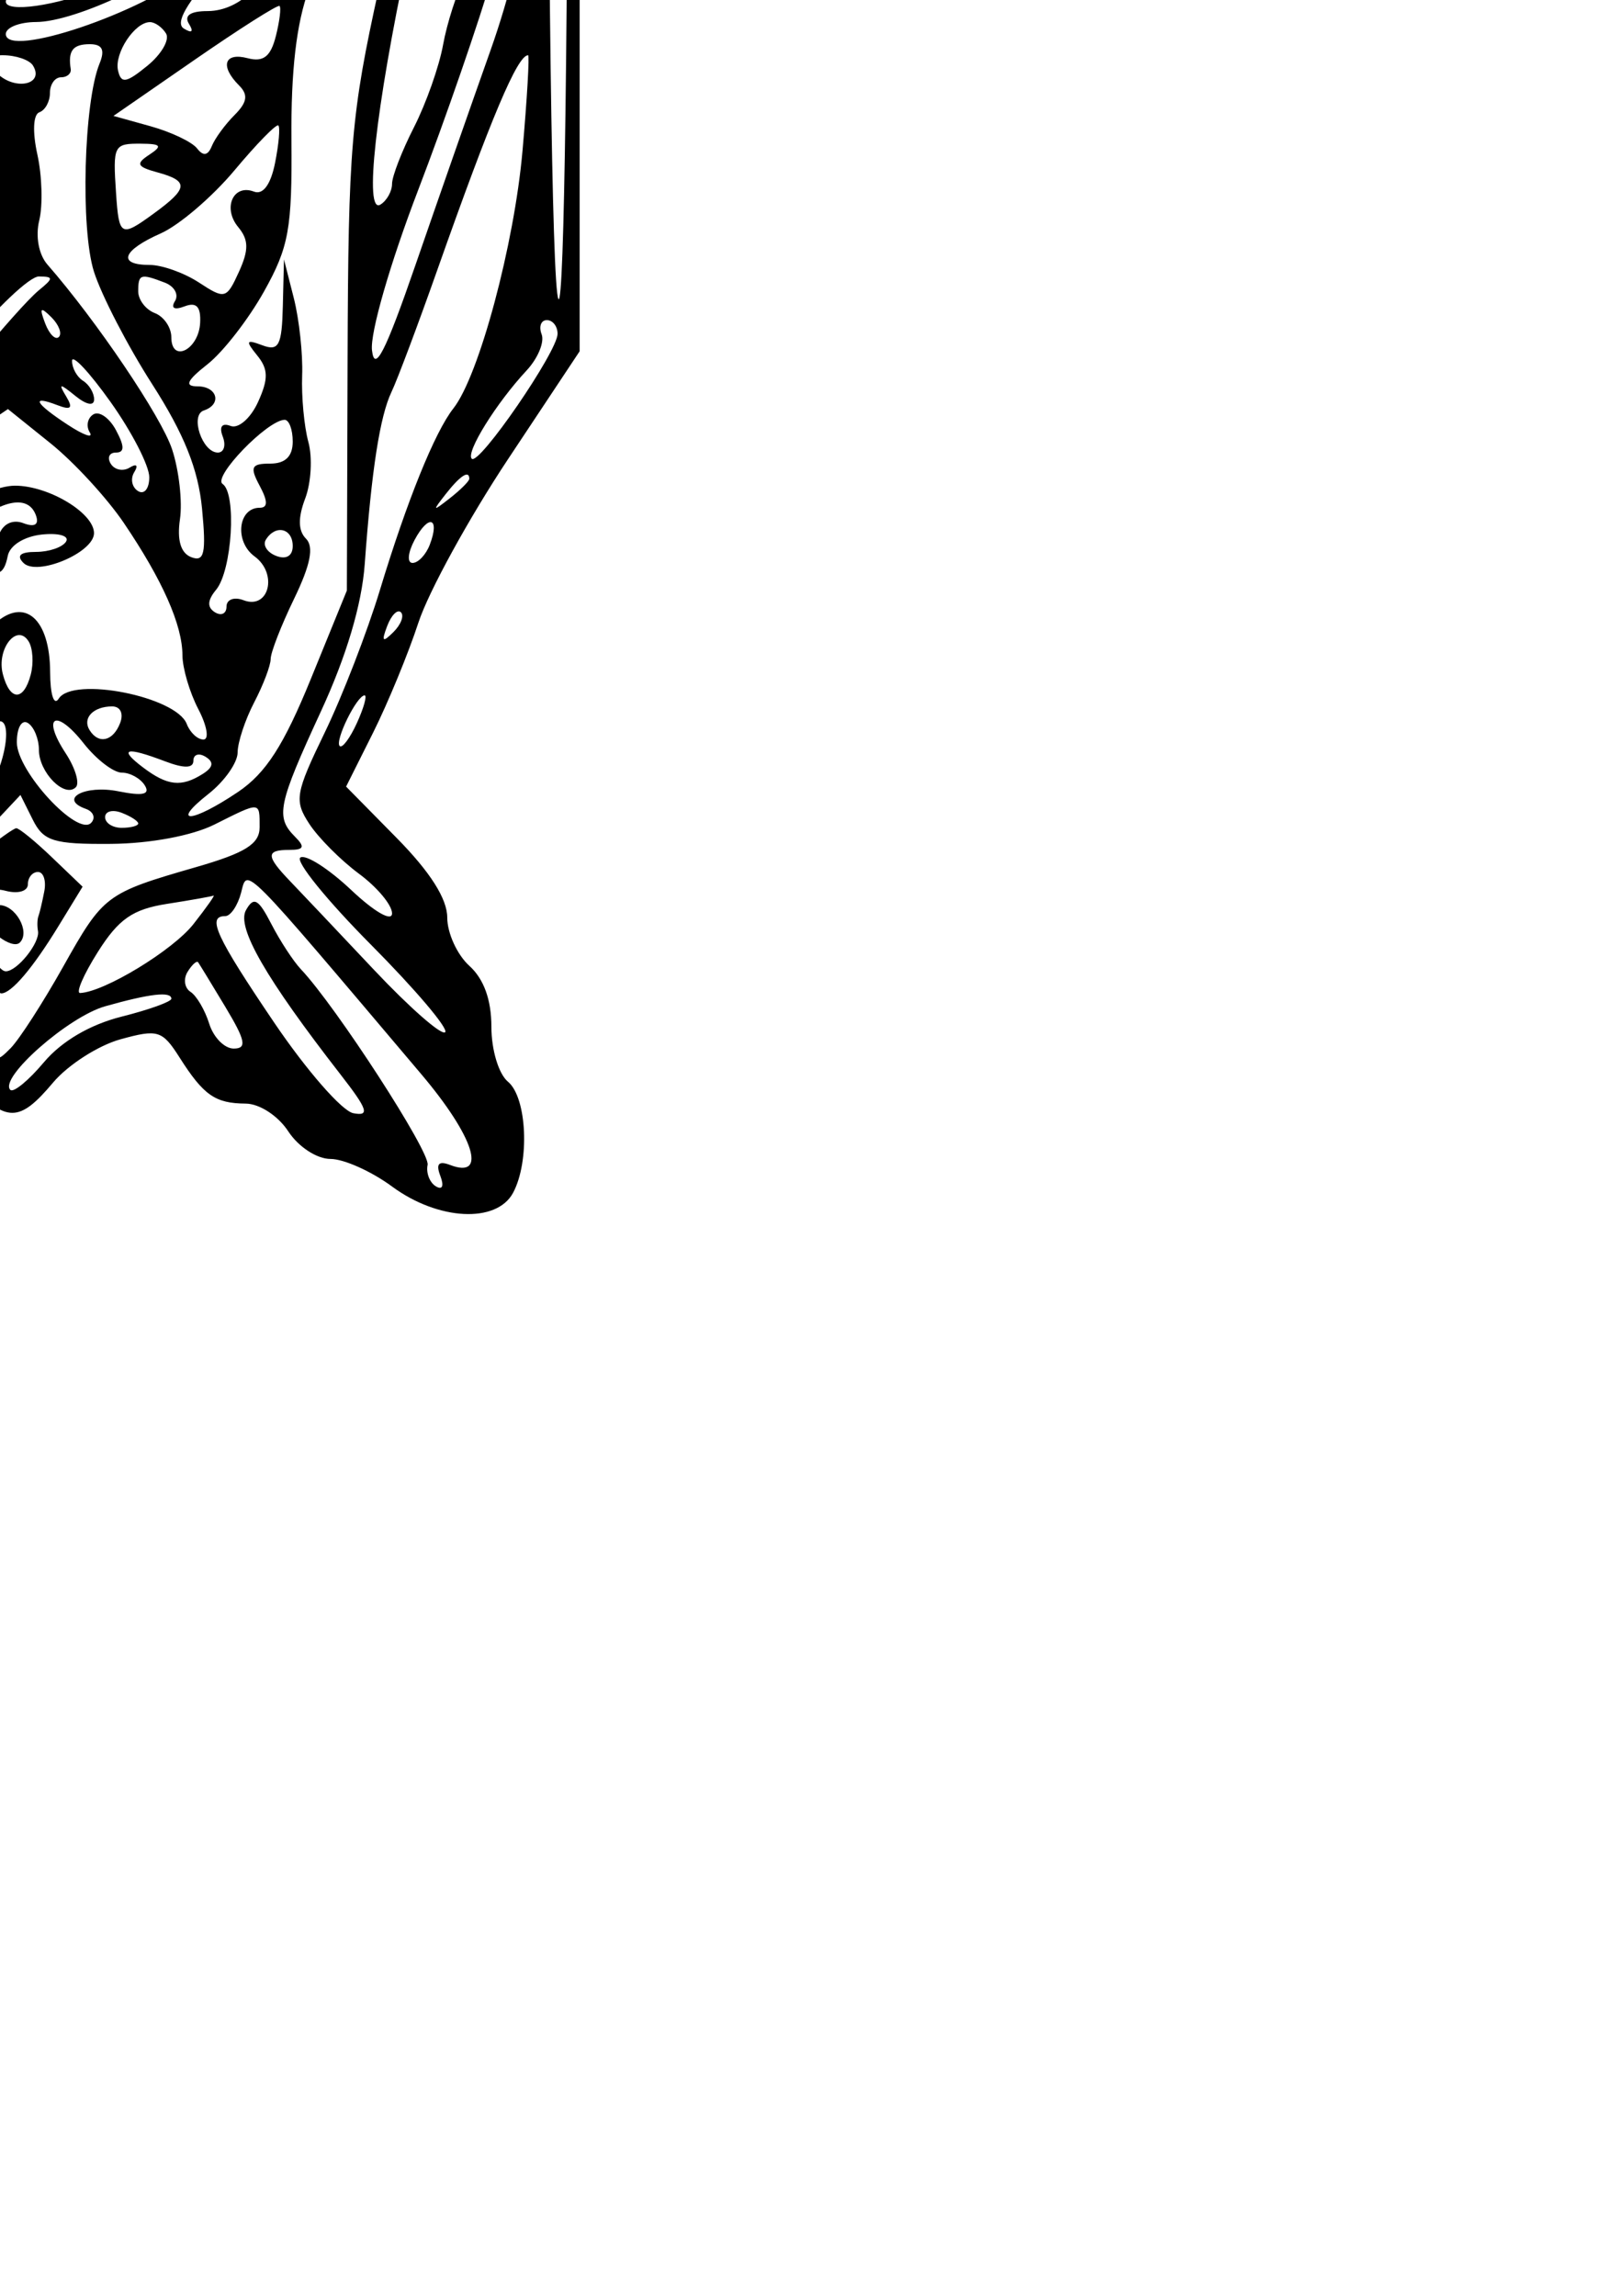 <?xml version="1.0" encoding="UTF-8" standalone="no"?>
<!-- Created with Inkscape (http://www.inkscape.org/) -->

<svg
   width="210mm"
   height="297mm"
   viewBox="0 0 210 297"
   version="1.1"
   id="svg720"
   xml:space="preserve"
   inkscape:version="1.2.2 (732a01da63, 2022-12-09)"
   sodipodi:docname="Brunhild.svg"
   xmlns:inkscape="http://www.inkscape.org/namespaces/inkscape"
   xmlns:sodipodi="http://sodipodi.sourceforge.net/DTD/sodipodi-0.dtd"
   xmlns="http://www.w3.org/2000/svg"
   xmlns:svg="http://www.w3.org/2000/svg"><sodipodi:namedview
     id="namedview722"
     pagecolor="#ffffff"
     bordercolor="#000000"
     borderopacity="0.25"
     inkscape:showpageshadow="2"
     inkscape:pageopacity="0.0"
     inkscape:pagecheckerboard="0"
     inkscape:deskcolor="#d1d1d1"
     inkscape:document-units="mm"
     showgrid="false"
     inkscape:zoom="1.6819304"
     inkscape:cx="486.94048"
     inkscape:cy="716.43868"
     inkscape:window-width="2560"
     inkscape:window-height="1494"
     inkscape:window-x="-11"
     inkscape:window-y="-11"
     inkscape:window-maximized="1"
     inkscape:current-layer="layer1" /><defs
     id="defs717" /><g
     inkscape:label="레이어 1"
     inkscape:groupmode="layer"
     id="layer1"><path
       style="fill:#000000;stroke-width:1.428"
       d="M -69.913,-152.587 -75,-148.121 l 0.397,92.982 0.397,92.982 4.548,9.281 c 2.501,5.104 7.026,13.136 10.056,17.848 5.041,7.839 14.667,29.593 14.667,33.145 0,0.819 -3.534,4.509 -7.853,8.199 -6.578,5.619 -7.853,7.474 -7.853,11.422 0,3.176 -0.961,5.352 -2.945,6.672 -1.961,1.304 -3.218,4.106 -3.762,8.384 -0.45,3.534 -1.385,7.148 -2.078,8.031 -0.693,0.883 -1.41,4.738 -1.592,8.567 l -0.331,6.962 5.94,0.433 c 4.798,0.35 6.583,-0.246 9.281,-3.097 1.837,-1.942 6.005,-4.232 9.262,-5.089 3.257,-0.857 6.275,-2.48 6.707,-3.606 0.432,-1.126 3.229,-2.47 6.215,-2.987 3.491,-0.604 6.719,-2.452 9.043,-5.175 3.523,-4.13 3.779,-4.195 10.214,-2.574 3.845,0.968 8.259,3.394 10.575,5.811 4.975,5.193 6.593,5.191 10.973,-0.016 1.927,-2.29 5.855,-4.812 8.73,-5.606 4.843,-1.337 5.405,-1.163 7.657,2.378 3.094,4.866 4.599,5.914 8.531,5.941 1.799,0.011 4.195,1.571 5.519,3.591 1.317,2.009 3.706,3.57 5.467,3.57 1.72,0 5.305,1.606 7.966,3.57 5.96,4.397 13.526,4.788 15.656,0.808 2.178,-4.07 1.797,-12.33 -0.664,-14.372 -1.202,-0.997 -2.142,-4.11 -2.142,-7.093 0,-3.502 -0.974,-6.197 -2.856,-7.899 -1.571,-1.421 -2.856,-4.23 -2.856,-6.24 0,-2.425 -2.204,-5.894 -6.544,-10.3 l -6.544,-6.644 3.491,-6.969 C 50.189,90.951 52.83,84.545 54.137,80.55 55.445,76.554 60.674,67.02 65.757,59.364 L 75,45.443 v -96.474 -96.474 l -3.642,-4.775 -3.642,-4.775 H 1.445 -64.826 Z m 33.602,-0.54 c -26.167,0.397 -27.975,0.6 -31.055,3.494 l -3.271,3.073 -0.344,77.924 -0.344,77.924 -0.382,-77.725 -0.382,-77.725 3.849,-4.018 3.849,-4.018 27.932,0.324 27.932,0.324 z m 102.382,6.06 c 2.154,2.605 2.171,26.962 0.022,29.637 -0.789,0.982 -2.802,1.786 -4.473,1.788 -2.844,0.003 -3.008,-0.611 -2.578,-9.638 0.347,-7.274 1.108,-10.167 3.101,-11.782 3.153,-2.557 4.31,-8.766 1.793,-9.624 -1.117,-0.381 -1.785,0.739 -1.785,2.996 0,5.038 -2.563,6.106 -3.115,1.298 -0.564,-4.906 -3.416,-4.431 -3.028,0.504 0.376,4.783 -2.908,3.657 -3.851,-1.321 -0.532,-2.81 -1.226,-3.449 -2.727,-2.513 -1.687,1.054 -1.713,1.979 -0.161,5.726 1.018,2.458 2.969,5.068 4.335,5.799 2.114,1.131 2.298,2.324 1.235,8.013 -0.852,4.558 -0.74,7.296 0.351,8.611 1.311,1.579 0.149,1.927 -6.428,1.927 -8.334,0 -10.074,-1.553 -5.172,-4.615 1.571,-0.981 2.856,-2.671 2.856,-3.756 0,-1.63 -0.389,-1.65 -2.239,-0.115 -2.007,1.666 -2.206,0.612 -1.92,-10.177 0.277,-10.435 -0.011,-12.1 -2.157,-12.519 -2.215,-0.432 -2.427,0.731 -2.007,11.05 0.377,9.263 0.077,11.466 -1.524,11.192 -3.002,-0.514 -3.446,2.582 -0.756,5.272 3.198,3.198 2.059,3.929 -5.293,3.4 l -6.198,-0.446 4.196,-3.876 c 2.307,-2.132 3.775,-4.297 3.261,-4.81 -0.514,-0.514 -1.974,0.106 -3.246,1.378 -1.271,1.271 -2.426,2.312 -2.567,2.313 -0.14,5.4e-4 -0.108,-5.782 0.071,-12.85 0.267,-10.535 -0.054,-12.851 -1.785,-12.851 -1.735,1.1e-4 -2.111,2.799 -2.111,15.706 v 15.706 h -3.744 c -2.826,0 -3.385,-0.438 -2.278,-1.785 2.159,-2.627 1.486,-28.523 -0.76,-29.271 -1.344,-0.448 -1.827,3.049 -1.954,14.16 -0.093,8.115 -0.093,15.236 0,15.825 0.289,1.829 -76.866,1.709 -78.698,-0.123 -1.344,-1.344 -2.305,-28.827 -0.979,-28.008 0.545,0.337 1.288,-0.52 1.65,-1.904 0.617,-2.358 4.721,-2.516 64.771,-2.492 55.355,0.022 64.356,0.319 65.891,2.176 z m -126.712,15.098 c 0,14.972 0.027,15.081 3.213,14.154 3.758,-1.093 8.21,-5.834 8.21,-8.743 0,-1.116 -1.371,-2.537 -3.047,-3.157 -3.013,-1.115 -3.005,-1.161 0.714,-4.086 2.069,-1.627 3.761,-3.593 3.761,-4.368 0,-1.694 -9.168,-8.888 -11.327,-8.888 -0.983,0 -1.523,5.352 -1.523,15.088 z m 6.84,-4.023 c -2.394,2.889 -3.254,2.096 -3.548,-3.273 l -0.277,-5.056 2.652,3.272 c 1.893,2.336 2.229,3.783 1.173,5.057 z m -0.545,11.99 c -1.294,2.094 -3.392,1.327 -2.528,-0.924 0.452,-1.178 0.073,-2.142 -0.843,-2.142 -0.916,0 -1.208,-0.74 -0.649,-1.644 0.707,-1.143 1.588,-0.862 2.894,0.924 1.033,1.413 1.539,3.116 1.126,3.786 z m 9.386,-22.654 c -0.011,0.172 -0.174,6.898 -0.357,14.948 -0.377,16.602 0.894,18.207 8.003,10.105 l 3.974,-4.529 -2.772,-3.749 c -2.705,-3.658 -2.708,-3.867 -0.147,-8.678 3.064,-5.753 3.296,-7.071 1.244,-7.071 -0.825,0 -2.44,2.249 -3.589,4.997 -2.659,6.364 -3.951,6.38 -3.211,0.043 0.373,-3.192 -0.08,-5.209 -1.272,-5.666 -1.018,-0.391 -1.861,-0.57 -1.875,-0.398 z m 5.043,16.774 c 2.238,4.328 1.724,7.679 -1.037,6.759 -1.381,-0.46 -3.115,-11.084 -1.809,-11.084 0.335,0 1.615,1.946 2.846,4.325 z m 10.172,-16.185 c -0.502,0.502 -0.913,7.231 -0.913,14.953 0,10.357 0.473,14.04 1.803,14.04 3.115,0 9.507,-13.692 10.369,-22.214 0.501,-4.949 0.175,-6.342 -1.482,-6.342 -1.56,0 -2.123,1.68 -2.123,6.332 0,3.483 -0.733,8.141 -1.628,10.352 l -1.628,4.019 -1.002,-3.57 c -0.551,-1.963 -0.735,-6.555 -0.41,-10.203 0.549,-6.146 -0.823,-9.531 -2.986,-7.368 z m 31.919,4.959 -0.005,6.187 -5.601,0.208 c -3.622,0.134 -5.427,-0.37 -5.109,-1.428 2.207,-7.327 2.133,-9.489 -0.323,-9.489 -2.136,0 -2.454,1.031 -2.016,6.541 0.43,5.397 -0.011,6.912 -2.512,8.665 -1.668,1.168 -2.643,2.754 -2.168,3.523 0.545,0.882 1.61,0.781 2.88,-0.273 1.679,-1.393 2.015,-0.691 2.015,4.214 0,3.248 0.688,5.886 1.536,5.886 0.927,0 1.379,-2.548 1.141,-6.424 -0.419,-6.82 1.472,-10.188 4.97,-8.845 1.332,0.511 1.839,1.916 1.357,3.759 -0.438,1.674 -0.083,2.943 0.825,2.943 0.877,0 1.594,-0.643 1.594,-1.428 0,-0.785 0.581,-1.428 1.292,-1.428 0.711,0 0.947,2.57 0.526,5.711 -0.591,4.404 -0.289,5.711 1.318,5.711 1.517,0 2.108,-1.818 2.174,-6.687 0.059,-4.417 0.87,-7.258 2.388,-8.367 3.046,-2.227 2.93,-3.901 -0.201,-2.904 -2.106,0.67 -2.499,-0.136 -2.499,-5.127 0,-3.462 -0.741,-6.174 -1.785,-6.529 -1.246,-0.424 -1.787,1.261 -1.793,5.58 z m 5.719,13.411 c 0,1.224 0.653,1.822 1.451,1.329 0.798,-0.493 1.081,-1.495 0.63,-2.226 -1.224,-1.98 -2.081,-1.611 -2.081,0.897 z M 73.496,-52.466 c 0.022,55.299 -0.48,92.347 -1.238,91.153 -1.756,-2.767 -1.905,-184.318 -0.152,-184.318 0.836,0 1.366,35.547 1.39,93.165 z M -55.116,-89.112 c -0.091,14.672 0.732,25.175 3.043,38.842 l 3.168,18.732 -3.087,4.994 c -2.628,4.253 -2.875,5.8 -1.661,10.418 2.881,10.96 7.286,35.131 7.195,39.488 -0.081,3.923 -0.713,3.154 -5.03,-6.124 -2.716,-5.835 -4.685,-11.297 -4.376,-12.136 0.309,-0.84 -0.35,-3.768 -1.464,-6.507 -2.14,-5.261 -4.38,-13.593 -5.571,-20.72 -0.394,-2.356 -1.423,-7.817 -2.287,-12.136 -0.864,-4.319 -1.641,-22.631 -1.727,-40.693 -0.145,-30.647 0.027,-32.991 2.562,-35.101 2.132,-1.774 3.433,-1.928 6.038,-0.714 3.254,1.516 3.318,1.948 3.196,21.657 z m 41.591,-22.264 c 1.56,1.017 0.321,1.402 -4.556,1.418 -3.684,0.011 -7.09,0.656 -7.568,1.43 -0.479,0.775 -0.158,3.827 0.714,6.782 0.872,2.955 1.93,7.289 2.352,9.63 0.422,2.341 2.034,6.036 3.582,8.21 1.548,2.174 2.473,3.953 2.055,3.953 -0.418,0 -2.466,-2.409 -4.551,-5.354 -2.085,-2.945 -3.431,-4.276 -2.991,-2.957 0.44,1.319 1.232,4.699 1.76,7.512 1.132,6.031 2.424,7.088 7.2,5.889 2.329,-0.585 3.171,-1.489 2.453,-2.633 -0.601,-0.959 -0.906,-2.882 -0.677,-4.273 0.229,-1.392 -0.301,-2.356 -1.178,-2.142 -0.877,0.214 -2.495,-1.7 -3.596,-4.252 -1.869,-4.334 -1.818,-4.64 0.785,-4.64 2.021,0 2.787,0.981 2.787,3.57 0,1.963 0.683,3.57 1.518,3.57 0.835,0 1.317,-1.439 1.071,-3.197 -0.248,-1.778 0.345,-3.283 1.338,-3.391 0.982,-0.107 2.427,-0.274 3.213,-0.372 0.785,-0.098 1.428,-0.801 1.428,-1.562 0,-0.761 -1.069,-0.973 -2.376,-0.471 -1.467,0.563 -2.023,0.341 -1.454,-0.58 0.507,-0.821 2.552,-1.492 4.544,-1.492 2.912,0 3.303,0.385 1.993,1.963 -0.896,1.08 -1.069,1.972 -0.384,1.983 0.685,0.011 2.792,0.433 4.682,0.939 2.33,0.624 3.121,0.411 2.459,-0.662 -1.394,-2.255 2.657,-3.976 13.87,-5.894 7.001,-1.198 10.296,-1.235 11.626,-0.131 1.455,1.207 2.228,-0.011 3.579,-5.646 1.368,-5.703 2.322,-7.186 4.622,-7.186 2.737,0 2.842,0.573 1.895,10.352 -0.551,5.693 -2.569,15.045 -4.484,20.782 l -3.482,10.43 4.457,3.75 c 7.089,5.965 8.691,7.829 10.705,12.451 2.139,4.911 2.25,4.829 2.801,-2.08 0.219,-2.749 0.877,-6.604 1.462,-8.567 0.585,-1.963 1.479,-13.529 1.987,-25.701 0.855,-20.485 1.34,-20.032 2.288,2.142 0.481,11.25 -1.891,32.177 -4.478,39.509 -1.13,3.204 -2.055,7.351 -2.055,9.216 0,3.699 -2.092,4.583 -3.314,1.399 -2.242,-5.842 -15.21,-20.358 -22.255,-24.911 -7.097,-4.587 -9.224,-5.221 -19.134,-5.704 -10.219,-0.499 -11.919,-0.165 -20.379,4 -7.192,3.54 -10.544,6.334 -15.176,12.648 -3.27,4.457 -6.468,8.318 -7.106,8.58 -0.638,0.262 -1.16,1.308 -1.16,2.324 0,1.016 -0.924,2.615 -2.054,3.552 -1.705,1.415 -2.36,0.657 -3.857,-4.466 -0.992,-3.394 -2.156,-6.491 -2.587,-6.884 -0.956,-0.872 -1.269,-6.513 -2.132,-38.419 -0.501,-18.525 -0.26,-24.442 0.947,-23.236 1.207,1.207 2.191,1.179 3.866,-0.107 1.631,-1.253 1.562,-0.919 -0.251,1.217 -1.374,1.619 -2.489,3.535 -2.477,4.259 0.011,0.723 0.645,0.352 1.406,-0.826 0.976,-1.51 1.391,0.464 1.406,6.698 0.011,5.117 -0.666,9.265 -1.611,9.849 -1.162,0.718 -1.364,5.727 -0.699,17.372 1.074,18.796 2.245,22.526 5.176,16.482 1.066,-2.198 1.851,-4.402 1.746,-4.897 -0.284,-1.328 5.55,-6.332 6.626,-5.685 0.507,0.304 1.621,-0.816 2.476,-2.49 0.855,-1.674 1.96,-2.639 2.455,-2.145 1.238,1.238 -1.191,-6.978 -3.139,-10.618 -0.871,-1.628 -1.585,-4.609 -1.585,-6.624 0,-2.015 -0.505,-3.663 -1.122,-3.663 -1.801,0 -2.553,-10.821 -1.142,-16.44 1.131,-4.507 6.548,-5.008 6.548,-0.605 0,4.196 4.381,17.045 5.812,17.045 0.66,0 0.265,-2.651 -0.878,-5.891 -2.507,-7.105 -2.691,-13.656 -0.406,-14.418 3.577,-1.192 10.566,-1.022 12.605,0.308 z m 38.591,24.496 c -3.565,7.509 -7.617,10.338 -11.726,8.187 -2.944,-1.541 -9.193,-1.617 -15.621,-0.188 -4.165,0.925 -3.365,1.2 5.89,2.023 5.89,0.524 12.71,1.387 15.157,1.919 3.87,0.84 4.551,0.531 5.237,-2.38 0.434,-1.841 1.83,-6.159 3.103,-9.597 3.207,-8.662 2.08,-8.642 -2.04,0.038 z m -20.297,2.192 c 1.031,0.412 2.262,0.362 2.737,-0.113 0.474,-0.474 -0.369,-0.812 -1.874,-0.75 -1.663,0.069 -2.002,0.407 -0.863,0.863 z M 27.701,-110.592 c 0.361,0.361 -8.285,0.647 -19.214,0.635 -10.929,-0.011 -19.059,-0.537 -18.067,-1.167 1.831,-1.162 36.075,-0.673 37.28,0.532 z m 35.162,-0.771 c -0.485,0.785 0.082,1.428 1.259,1.428 3.049,0 4.471,2.942 2.136,4.421 -1.236,0.783 -1.348,1.254 -0.302,1.268 1.772,0.022 2.04,27.49 0.285,29.245 -0.496,0.496 -0.386,3.279 0.244,6.186 1.384,6.378 1.058,18.853 -0.559,21.409 -0.643,1.016 -0.55,2.622 0.207,3.57 1.224,1.533 1.32,3.873 0.522,12.788 -0.123,1.374 -1.348,2.509 -2.722,2.521 -1.976,0.016 -2.087,0.283 -0.531,1.268 1.082,0.685 1.5,2.003 0.929,2.927 -0.571,0.924 -1.286,5.186 -1.589,9.469 -0.303,4.284 -1.438,9.543 -2.523,11.686 -1.085,2.144 -2.386,6.182 -2.89,8.975 -0.505,2.793 -2.197,7.587 -3.76,10.654 -1.564,3.067 -2.843,6.366 -2.843,7.332 0,0.966 -0.675,2.173 -1.5,2.682 -2.15,1.329 -0.637,-12.379 3.535,-32.01 2.724,-12.82 3.103,-16.822 1.794,-18.919 -0.913,-1.462 -2.097,-2.659 -2.631,-2.659 -1.226,0 -0.058,-16.205 1.648,-22.845 2.429,-9.46 4.31,-33.581 3.695,-47.391 -0.537,-12.06 -0.309,-13.918 1.776,-14.469 4.103,-1.085 4.73,-1.008 3.82,0.464 z m -31.412,1.428 c 0.485,0.785 0.202,1.428 -0.63,1.428 -0.832,0 -1.512,-0.643 -1.512,-1.428 0,-0.785 0.283,-1.428 0.63,-1.428 0.346,0 1.027,0.642 1.512,1.428 z m 17.732,0.853 c -1.041,1.255 -2.07,3.343 -2.285,4.64 -0.216,1.298 -2.294,9.392 -4.619,17.987 -2.325,8.595 -3.851,16.306 -3.391,17.134 0.567,1.021 0.301,1.015 -0.828,-0.022 -1.255,-1.151 -0.564,-6.05 2.819,-19.989 2.465,-10.156 4.511,-19.268 4.547,-20.25 0.038,-0.982 1.322,-1.785 2.858,-1.785 2.396,0 2.524,0.324 0.899,2.281 z m -18.711,4.501 c -0.348,1.834 -2.122,2.617 -6.669,2.945 -4.363,0.314 -5.897,-0.038 -5.189,-1.183 0.678,-1.098 -0.324,-1.522 -3.073,-1.301 -2.244,0.18 -5.686,0.154 -7.649,-0.057 -3.416,-0.368 -3.386,-0.431 0.714,-1.474 2.356,-0.599 8.346,-1.166 13.312,-1.259 7.877,-0.147 8.968,0.15 8.555,2.33 z m -29.077,3.066 c -2.035,1.922 -13.493,3.507 -13.493,1.867 0,-0.763 1.446,-1.878 3.213,-2.479 1.767,-0.601 4.498,-1.542 6.068,-2.092 3.315,-1.161 6.285,0.747 4.212,2.704 z M 50.149,-89.467 c -0.931,18.22 -1.974,24.866 -4.11,26.186 -0.86,0.532 -1.028,0.199 -0.406,-0.806 0.582,-0.941 0.416,-2.486 -0.369,-3.433 -0.845,-1.02 -0.99,-4.103 -0.357,-7.56 0.588,-3.211 0.857,-7.226 0.598,-8.924 -0.259,-1.698 0.206,-3.086 1.032,-3.086 0.827,0 1.087,-0.673 0.578,-1.496 -0.508,-0.823 -0.448,-2.59 0.135,-3.926 1.309,-3.003 1.557,-4.25 1.832,-9.212 0.12,-2.16 0.595,-3.927 1.056,-3.927 0.461,0 0.466,7.283 0.011,16.185 z m -90.902,-7.177 c -0.097,3.016 -0.144,3.026 -1.327,0.273 -1.689,-3.93 -1.689,-5.327 0,-4.283 0.785,0.485 1.383,2.29 1.327,4.011 z m 52.929,-4.095 c 0,0.346 -0.642,1.027 -1.428,1.512 -0.785,0.485 -1.428,0.202 -1.428,-0.63 0,-0.832 0.642,-1.512 1.428,-1.512 0.785,0 1.428,0.283 1.428,0.63 z m -27.128,2.806 c 0,1.365 -1.004,1.745 -3.136,1.188 -2.993,-0.783 -3.01,-0.87 -0.357,-1.908 1.529,-0.598 2.94,-1.133 3.136,-1.188 0.196,-0.055 0.357,0.803 0.357,1.908 z m -31.855,20.48 c -0.359,1.374 -0.653,0.25 -0.653,-2.499 0,-2.749 0.294,-3.873 0.653,-2.499 0.359,1.374 0.359,3.623 0,4.997 z m 12.478,7.661 c -0.429,0.695 -1.423,1.263 -2.208,1.263 -0.785,0 -1.113,-0.509 -0.729,-1.131 0.385,-0.622 -0.614,-1.23 -2.219,-1.351 -4.013,-0.302 -4.501,-1.095 -2.722,-4.419 1.139,-2.128 1.077,-3.08 -0.241,-3.708 -0.975,-0.465 -0.328,-0.577 1.439,-0.249 1.793,0.333 3.257,-0.133 3.313,-1.055 0.055,-0.908 1.011,0.833 2.124,3.868 1.113,3.036 1.672,6.088 1.243,6.782 z m -10.585,-1.236 c 0.011,1.767 0.645,4.176 1.406,5.354 1.119,1.732 1.388,1.527 1.406,-1.071 0.022,-3.198 2.017,-4.333 3.473,-1.976 1.163,1.882 -4.707,6.647 -6.262,5.083 -1.975,-1.986 -3.189,-10.603 -1.494,-10.603 0.797,0 1.458,1.446 1.47,3.213 z m 43.393,6.826 c -13.769,2.73 -23.213,9.362 -27.861,19.566 -2.985,6.553 -4.601,19.915 -2.722,22.511 0.569,0.785 1.416,3.034 1.883,4.997 0.808,3.397 0.749,3.436 -1.222,0.798 -1.139,-1.524 -2.169,-3.773 -2.288,-4.997 -0.12,-1.224 -0.367,-2.868 -0.549,-3.654 -0.182,-0.785 -0.446,-2.392 -0.587,-3.57 -0.161,-1.349 -0.741,-0.932 -1.567,1.125 -0.881,2.196 -0.678,5.107 0.621,8.876 1.782,5.172 1.743,5.507 -0.5,4.307 -5.465,-2.925 -6.181,-5.271 -3.479,-11.396 1.4,-3.172 3.034,-5.768 3.633,-5.768 0.599,0 1.513,-2.409 2.031,-5.354 1.164,-6.609 8.212,-18.061 13.267,-21.555 5.947,-4.112 14.745,-7.218 20.187,-7.128 l 4.997,0.083 -5.844,1.159 z m 15.125,1.492 c 0,0.677 -0.964,0.86 -2.142,0.409 -1.178,-0.452 -2.142,-1.376 -2.142,-2.052 0,-0.677 0.964,-0.86 2.142,-0.409 1.178,0.452 2.142,1.375 2.142,2.052 z m 4.997,1.32 c 0.485,0.785 0.24,1.428 -0.545,1.428 -0.785,0 -1.825,-0.643 -2.31,-1.428 -0.485,-0.785 -0.24,-1.428 0.545,-1.428 0.785,0 1.825,0.643 2.31,1.428 z m -20.703,0.962 c -5.034,0.808 -14.278,4.948 -14.278,6.394 0,1.686 1.032,1.52 4.691,-0.757 1.739,-1.082 5.318,-2.365 7.953,-2.85 4.172,-0.768 4.656,-0.56 3.743,1.611 -0.576,1.371 -1.362,3.939 -1.745,5.706 -0.812,3.746 -2.168,4.058 -4.647,1.071 -1.97,-2.374 -4.966,-2.973 -3.57,-0.714 1.252,2.026 -1.204,1.773 -3.468,-0.357 -1.561,-1.469 -1.728,-1.068 -0.942,2.261 0.674,2.853 0.475,3.749 -0.672,3.04 -1.208,-0.746 -1.222,-0.249 -0.057,1.928 2.311,4.318 2.1,4.55 -4.141,4.55 -3.221,0 -5.711,-0.689 -5.711,-1.579 0,-0.869 1.982,-4.081 4.403,-7.139 2.422,-3.058 3.783,-5.56 3.025,-5.56 -1.611,0 -7.901,8.06 -9.352,11.984 -0.55,1.487 -1.353,2.35 -1.785,1.917 -1.262,-1.262 3.068,-8.502 8.226,-13.753 5.636,-5.739 11.706,-8.655 17.614,-8.464 3.74,0.121 3.831,0.211 0.714,0.712 z m 17.205,1.216 c 2.317,1.198 4.213,2.506 4.213,2.906 0,0.4 -1.247,0.06 -2.77,-0.755 -1.524,-0.815 -5.218,-2.059 -8.21,-2.762 -4.736,-1.114 -4.923,-1.298 -1.442,-1.423 2.199,-0.079 5.893,0.837 8.21,2.035 z m -1.864,10.874 c -5.493,4.703 -4.068,5.289 2.696,1.109 4.821,-2.98 5.967,-2.457 3.381,1.544 -0.872,1.349 -1.392,1.499 -1.406,0.405 -0.016,-1.137 -1.746,-0.719 -5.019,1.212 -5.404,3.188 -6.171,4.766 -2.923,6.013 1.219,0.468 3.312,-0.794 5.076,-3.06 2.923,-3.755 2.959,-3.762 1.339,-0.286 -1.315,2.821 -0.776,2.535 2.569,-1.366 l 4.232,-4.936 1.753,3.276 c 0.964,1.802 2.026,4.782 2.36,6.624 0.56,3.09 0.285,3.255 -3.579,2.147 -2.303,-0.66 -4.54,-0.847 -4.973,-0.414 -0.433,0.433 -1.799,-0.054 -3.035,-1.079 -1.912,-1.587 -2.367,-1.414 -3.039,1.157 -0.758,2.898 -0.937,2.849 -4.341,-1.197 -1.953,-2.321 -4.203,-3.817 -4.999,-3.325 -0.836,0.516 0.125,2.354 2.272,4.345 2.046,1.897 3.72,4.498 3.72,5.778 0,3.407 -4.268,7.558 -7.717,7.505 -3.469,-0.054 -8.382,-3.369 -7.015,-4.736 0.512,-0.512 0.18,-0.93 -0.736,-0.93 -0.916,0 -1.666,0.964 -1.666,2.142 0,1.178 -0.482,2.143 -1.071,2.144 -0.589,0.001 -2.897,2.893 -5.128,6.425 -2.232,3.532 -4.64,6.423 -5.352,6.423 -0.712,0 0.893,-3.052 3.567,-6.782 5.248,-7.322 7.536,-15.984 4.698,-17.788 -1.159,-0.737 -0.905,-1.094 0.788,-1.109 1.374,-0.011 2.504,-0.825 2.51,-1.807 0.011,-2.16 6.817,-5.573 7.432,-3.728 0.238,0.713 2.438,0.895 4.89,0.405 3.491,-0.698 4.304,-1.48 3.749,-3.603 -0.39,-1.491 -1.598,-2.711 -2.684,-2.711 -1.086,0 -1.975,-1.323 -1.975,-2.94 0,-1.859 0.606,-2.565 1.648,-1.921 1.021,0.631 1.261,0.392 0.63,-0.63 -2.201,-3.562 0.882,-4.197 6.31,-1.3 l 5.673,3.028 z m -19.584,11.886 c -0.956,1.152 -1.492,2.831 -1.192,3.731 0.3,0.901 1.311,-0.043 2.246,-2.094 1.906,-4.183 1.535,-4.758 -1.054,-1.638 z M 32.165,-46.943 c 0,0.785 -0.642,1.031 -1.428,0.545 -0.785,-0.485 -1.428,-1.525 -1.428,-2.31 0,-0.785 0.643,-1.031 1.428,-0.545 0.785,0.485 1.428,1.525 1.428,2.31 z m -37.434,1.292 c 1.673,2.679 1.594,2.757 -1.084,1.084 -1.588,-0.992 -2.888,-2.291 -2.888,-2.888 0,-2.061 2.175,-1.074 3.972,1.804 z m 35.911,4.251 c -0.003,1.242 -0.862,0.642 -2.046,-1.428 -2.683,-4.693 -2.713,-7.012 -0.043,-3.485 1.153,1.524 2.094,3.735 2.091,4.913 z m 5.707,6.243 c 0.055,0.685 -0.863,0.446 -2.041,-0.532 -1.178,-0.978 -2.142,-1.27 -2.142,-0.651 0,0.62 -0.386,0.741 -0.858,0.269 -0.472,-0.472 0.011,-1.797 1.071,-2.945 1.687,-1.825 2.051,-1.792 2.899,0.263 0.534,1.293 1.016,2.911 1.071,3.596 z m -64.151,-0.532 c 0,0.785 -0.68,1.428 -1.512,1.428 -0.832,0 -1.115,-0.642 -0.63,-1.428 0.485,-0.785 1.166,-1.428 1.512,-1.428 0.346,0 0.63,0.643 0.63,1.428 z m 4.283,-0.798 c 0,0.346 -0.642,1.027 -1.428,1.512 -0.785,0.485 -1.428,0.202 -1.428,-0.63 0,-0.832 0.643,-1.512 1.428,-1.512 0.785,0 1.428,0.283 1.428,0.63 z m 7.254,0.932 c -2.288,0.914 -3.952,0.884 -4.926,-0.091 -1.01,-1.01 0.073,-1.443 3.455,-1.381 4.629,0.085 4.717,0.174 1.471,1.471 z m 37.008,2.174 c 0,0.301 -1.285,0.547 -2.856,0.547 -1.571,0 -2.856,-0.582 -2.856,-1.294 0,-0.712 1.285,-0.958 2.856,-0.547 1.571,0.411 2.856,0.993 2.856,1.294 z m 27.648,6.998 4.616,6.834 -3.97,17.987 c -3.618,16.393 -3.978,20.646 -4.063,47.972 l -0.093,29.984 -4.655,11.421 c -3.509,8.608 -5.83,12.212 -9.425,14.635 -5.989,4.036 -8.878,4.229 -3.826,0.255 2.069,-1.628 3.766,-4.037 3.771,-5.354 0.005,-1.317 0.969,-4.235 2.142,-6.485 1.173,-2.249 2.133,-4.777 2.133,-5.617 0,-0.84 1.366,-4.349 3.035,-7.796 2.124,-4.387 2.584,-6.72 1.532,-7.771 -1.014,-1.014 -1.047,-2.702 -0.1,-5.192 0.772,-2.029 0.956,-5.321 0.41,-7.315 -0.546,-1.994 -0.907,-5.874 -0.803,-8.623 0.104,-2.749 -0.383,-7.246 -1.082,-9.995 l -1.271,-4.997 -0.146,6.023 c -0.124,5.112 -0.524,5.882 -2.645,5.087 -2.124,-0.796 -2.225,-0.599 -0.672,1.313 1.447,1.782 1.468,3.036 0.103,6.034 -0.951,2.087 -2.538,3.472 -3.539,3.088 -1.128,-0.433 -1.514,0.086 -1.021,1.373 0.437,1.138 0.152,2.069 -0.634,2.069 -2.024,0 -3.637,-4.839 -1.815,-5.446 2.376,-0.792 1.761,-3.121 -0.825,-3.121 -1.725,0 -1.382,-0.749 1.313,-2.869 2.006,-1.578 5.293,-5.812 7.303,-9.409 3.213,-5.749 3.642,-8.122 3.545,-19.619 -0.075,-8.934 0.644,-15.115 2.272,-19.504 6.896,-18.593 6.997,-19.124 4.664,-24.371 -5.526,-12.426 -4.371,-12.608 3.747,-0.59 z m -23.528,-4.922 c -2.696,1.666 -1.006,2.793 2.724,1.818 1.733,-0.453 3.17,-1.873 3.194,-3.156 0.038,-2.023 0.24,-1.994 1.529,0.22 1.034,1.777 1.018,3.729 -0.054,6.425 l -1.537,3.873 0.744,-4.283 c 0.704,-4.052 0.628,-4.134 -1.419,-1.512 -1.19,1.524 -2.164,3.613 -2.164,4.64 0,1.028 -0.642,1.869 -1.428,1.869 -0.785,0 -1.447,1.767 -1.47,3.926 l -0.043,3.927 -4.242,-4.663 c -4.638,-5.099 -5.346,-4.627 -2.176,1.45 1.127,2.16 1.497,3.926 0.824,3.926 -0.673,0 -1.476,-0.756 -1.784,-1.681 -0.308,-0.924 -1.339,-1.199 -2.291,-0.611 -1.247,0.77 -0.879,1.76 1.312,3.535 3.041,2.462 3.038,2.467 -2.468,4.811 -3.031,1.291 -7.021,2.769 -8.865,3.284 -2.868,0.802 -3.223,0.527 -2.454,-1.896 0.495,-1.558 1.187,-5.083 1.539,-7.833 0.579,-4.519 0.266,-5.071 -3.257,-5.748 -2.143,-0.412 -4.151,-0.498 -4.461,-0.192 -0.31,0.306 -0.874,3.783 -1.253,7.727 -0.379,3.944 -0.907,7.17 -1.173,7.17 -0.266,0 -2.74,-1.076 -5.498,-2.391 -3.281,-1.564 -4.573,-2.922 -3.739,-3.927 0.701,-0.845 1.415,-2.178 1.587,-2.963 0.757,-3.458 6.679,-10.538 7.891,-9.434 0.726,0.662 3.446,1.601 6.045,2.087 3.719,0.696 5.424,0.204 8.015,-2.31 4.235,-4.11 8.77,-6.763 11.559,-6.763 1.213,0 2.574,-0.96 3.025,-2.134 0.45,-1.173 1.462,-1.736 2.249,-1.249 0.883,0.546 0.705,1.332 -0.465,2.056 z M 9.527,-22.1 c -1.849,1.95 -2.813,3.554 -2.142,3.564 0.671,0.011 2.577,0.384 4.234,0.828 2.609,0.7 2.992,0.219 2.856,-3.586 -0.19,-5.294 -0.625,-5.365 -4.948,-0.807 z m -20.829,7.231 c -1.523,1.114 -2.165,2.015 -1.426,2.003 1.974,-0.032 5.655,-2.567 4.87,-3.353 -0.371,-0.371 -1.921,0.236 -3.444,1.35 z m -29.352,-16.585 c 0,0.759 -1.054,3.589 -2.342,6.29 -2.293,4.808 -2.233,5.19 2.84,18.283 4.128,10.654 5.065,14.818 4.608,20.482 -0.316,3.91 -1.041,19.075 -1.613,33.701 l -1.04,26.592 5.454,13.781 c 3,7.58 6.283,14.468 7.295,15.309 2.776,2.304 15.955,1.747 19.906,-0.841 1.893,-1.24 3.442,-3.488 3.442,-4.994 0,-1.506 0.642,-3.136 1.428,-3.621 2.653,-1.64 1.46,6 -1.531,9.802 -2.59,3.292 -3.994,3.762 -11.248,3.762 -8.316,0 -18.632,-3.143 -18.632,-5.676 0,-0.745 -2.2,-6.037 -4.888,-11.76 -5.792,-12.33 -7.698,-26.138 -7.055,-51.099 0.359,-13.958 -0.592,-26.006 -3.102,-39.265 -0.297,-1.571 -1.572,-6.63 -2.833,-11.242 l -2.292,-8.386 4.438,-4.339 c 2.441,-2.386 4.108,-5.198 3.705,-6.249 -0.407,-1.06 0.2,-1.91 1.364,-1.91 1.153,0 2.097,0.621 2.097,1.379 z m 15.599,15.856 1.696,3.468 -2.891,-3.314 c -3.341,-3.831 -5.224,-11.946 -3.619,-15.593 0.789,-1.793 1.392,-0.442 2.111,4.731 0.554,3.982 1.77,8.801 2.703,10.709 z m 8.191,-14.469 c -1.334,1.649 -1.208,1.883 0.638,1.193 3.247,-1.214 2.71,2.972 -1.039,8.113 l -3.025,4.147 -1.772,-3.311 c -2.461,-4.598 -4.213,-11.105 -3.25,-12.068 0.442,-0.442 2.897,-0.651 5.456,-0.465 3.845,0.28 4.364,0.695 2.993,2.391 z m 52.846,4.519 c -0.918,7.755 -5.815,17.399 -11.073,21.809 -6.397,5.365 -24.157,11.351 -24.157,8.142 0,-0.848 1.767,-1.548 3.926,-1.555 5.14,-0.016 17.369,-5.837 21.329,-10.149 4.381,-4.77 8.944,-15.385 8.981,-20.892 0.016,-2.552 0.442,-4.64 0.944,-4.64 0.502,0 0.525,3.278 0.049,7.285 z m 5.184,-1.931 c 0.436,2.16 1.202,4.985 1.703,6.278 0.591,1.526 -0.501,3.708 -3.113,6.216 -3.376,3.244 -3.506,3.603 -0.81,2.239 3.541,-1.792 3.916,-1.225 1.803,2.723 -0.969,1.81 -2.382,2.378 -4.524,1.818 -2.557,-0.669 -2.938,-0.353 -2.126,1.763 1.308,3.408 -2.799,7.876 -7.238,7.876 -2.231,0 -3.076,0.577 -2.414,1.648 0.639,1.034 0.391,1.26 -0.666,0.607 -1.141,-0.705 0.334,-3.287 4.57,-7.998 6.038,-6.716 10.095,-16.314 10.095,-23.885 5e-5,-4.481 1.765,-4.018 2.72,0.714 z m -106.497,5.103 c 0.232,8.074 6.082,29.312 13.245,48.079 5.516,14.452 7.207,22.508 4.355,20.746 -0.751,-0.464 -0.963,-1.892 -0.471,-3.174 0.646,-1.683 0.369,-2.006 -0.997,-1.161 -1.163,0.718 -1.547,0.613 -0.999,-0.275 0.491,-0.794 -1.679,-8.764 -4.822,-17.711 -8.116,-23.104 -12.763,-40.175 -12.763,-46.888 0,-7.783 2.228,-7.433 2.452,0.385 z m 29.214,10.017 c 1.617,1.229 1.983,2.489 1.127,3.874 -1.057,1.711 -1.627,1.578 -3.421,-0.796 -3.692,-4.885 -2.386,-6.637 2.294,-3.078 z m 62.698,0.704 c -0.77,1.439 -2.534,3.527 -3.921,4.64 -1.789,1.436 -1.576,0.676 0.733,-2.616 3.526,-5.028 5.449,-6.249 3.188,-2.024 z M 63.467,6.512 C 60.975,13.535 56.606,26.028 53.76,34.274 49.87,45.544 48.472,48.284 48.13,45.311 47.874,43.08 50.474,34.058 54.098,24.608 c 3.532,-9.212 7.913,-21.889 9.735,-28.171 2.656,-9.157 3.398,-10.557 3.74,-7.059 0.235,2.4 -1.613,10.11 -4.106,17.134 z m -86.262,-12.217 4.272,4.997 -4.362,-3.927 c -2.399,-2.16 -4.808,-3.926 -5.354,-3.926 -2.221,0 -0.765,3.433 2.731,6.437 4.902,4.212 1.903,6.25 -3.241,2.203 -2.076,-1.633 -4.012,-2.73 -4.303,-2.439 -0.961,0.961 1.241,5.22 2.346,4.537 0.595,-0.368 1.009,0.707 0.921,2.389 -0.088,1.681 -0.877,3.296 -1.754,3.587 -2.461,0.819 -3.761,-10.421 -1.635,-14.136 2.737,-4.783 4.579,-6.723 5.381,-5.671 0.399,0.523 2.648,3.2 4.997,5.949 z m 22.541,1.785 c -0.415,2.16 -1.302,3.926 -1.971,3.926 -0.669,0 -0.915,-0.964 -0.547,-2.142 0.368,-1.178 1.005,-3.198 1.417,-4.488 1.156,-3.629 1.946,-1.692 1.102,2.703 z M -14.157,-5.108 c 1.523,1.114 2.288,2.506 1.701,3.094 -0.588,0.588 -1.069,0.319 -1.069,-0.597 0,-0.916 -0.926,-1.666 -2.057,-1.666 -1.132,0 -2.455,-0.643 -2.94,-1.428 -1.286,-2.081 1.161,-1.746 4.365,0.597 z m 27.047,3.592 C 7.259,0.755 0.753,1.681 0.753,0.21 c 0,-1.32 4.697,-2.381 12.136,-2.741 l 2.856,-0.138 -2.856,1.152 z m -23.559,4.085 c 0.393,0.411 -0.39,0.352 -1.739,-0.131 -3.243,-1.162 -4.481,1.089 -2.566,4.668 1.436,2.683 1.297,2.765 -2.082,1.225 -5.321,-2.424 -6.366,-0.043 -1.732,3.943 3.572,3.075 3.731,3.548 1.428,4.266 -1.424,0.445 -3.636,1.36 -4.914,2.035 -1.688,0.891 -3.373,0.132 -6.155,-2.771 -3.543,-3.698 -3.655,-4.173 -1.5,-6.328 1.282,-1.282 3.248,-2.33 4.37,-2.33 1.122,0 2.04,-0.534 2.04,-1.187 0,-0.653 1.584,-2.034 3.521,-3.071 1.936,-1.036 3.144,-2.494 2.683,-3.239 -0.79,-1.278 5.116,1.317 6.646,2.92 z m 46.36,2.103 c -0.665,2.65 -1.607,3.389 -3.639,2.858 -3.043,-0.796 -3.621,1.021 -1.12,3.522 1.21,1.21 1.061,2.182 -0.586,3.83 -1.214,1.214 -2.538,3.023 -2.941,4.018 -0.503,1.242 -1.103,1.335 -1.912,0.295 -0.649,-0.834 -3.347,-2.119 -5.995,-2.857 l -4.816,-1.341 10.527,-7.277 c 5.79,-4.002 10.719,-7.13 10.954,-6.949 0.235,0.18 0.022,1.936 -0.471,3.903 z M -1.369,4.258 c -0.804,1.301 -7.873,0.12 -7.873,-1.315 0,-0.558 1.921,-0.732 4.269,-0.387 2.348,0.345 3.97,1.111 3.604,1.703 z M -65.425,3.942 c -0.462,0.748 5.505,21.052 6.187,21.052 0.694,0 10.813,31.216 12.265,37.837 2.405,10.963 2.546,14.279 0.608,14.279 -0.785,0 -1.428,-1.157 -1.428,-2.57 0,-1.414 -0.771,-3.341 -1.713,-4.283 -0.942,-0.942 -1.256,-1.713 -0.698,-1.713 0.558,0 -1.525,-5.053 -4.63,-11.229 -7.898,-15.707 -11.437,-27.606 -12.145,-40.823 -0.569,-10.621 -0.236,-13.627 1.507,-13.627 0.393,0 0.414,0.486 0.049,1.079 z m 86.906,0.388 c 0.499,0.807 -0.588,2.688 -2.414,4.179 -2.748,2.243 -3.404,2.347 -3.796,0.605 -0.502,-2.226 2.161,-6.252 4.135,-6.252 0.643,0 1.577,0.66 2.076,1.468 z M -5.055,9.865 c 2.214,3.109 2.953,6.339 2.953,12.907 0,9.523 -2.354,15.501 -9.765,24.795 -2.386,2.992 -5.715,9.578 -7.397,14.635 -2.912,8.752 -5.683,12.035 -5.683,6.736 0,-1.94 -0.509,-1.732 -2.41,0.981 -1.773,2.531 -1.946,3.596 -0.654,4.026 2.951,0.984 -0.955,4.393 -4.093,3.572 -3.232,-0.845 -2.388,-3.112 3.537,-9.501 2.088,-2.252 3.456,-4.983 3.04,-6.068 -0.417,-1.085 -0.208,-1.973 0.463,-1.973 0.671,0 2.287,-2.249 3.592,-4.997 1.304,-2.749 2.984,-4.997 3.732,-4.997 0.748,0 1.361,-0.828 1.361,-1.84 0,-1.012 1.373,-4.385 3.051,-7.496 2.229,-4.133 3.184,-8.829 3.545,-17.436 0.272,-6.479 -3.8e-4,-11.779 -0.605,-11.779 -0.605,0 -1.196,-1.285 -1.315,-2.856 -0.315,-4.177 3.248,-3.485 6.649,1.291 z M 12.884,8.216 c -2.046,4.988 -2.49,21.374 -0.729,26.926 0.969,3.056 4.359,9.606 7.533,14.556 4.135,6.448 5.964,11.009 6.452,16.089 0.556,5.785 0.3,6.943 -1.389,6.295 -1.365,-0.524 -1.865,-2.198 -1.466,-4.916 0.333,-2.267 -0.126,-6.335 -1.019,-9.04 -1.39,-4.212 -9.739,-16.584 -16.133,-23.905 -1.124,-1.288 -1.56,-3.647 -1.055,-5.711 0.474,-1.935 0.365,-5.766 -0.242,-8.515 -0.651,-2.949 -0.543,-5.192 0.262,-5.473 0.751,-0.262 1.365,-1.386 1.365,-2.499 0,-1.112 0.642,-2.023 1.428,-2.023 0.785,0 1.352,-0.482 1.259,-1.071 -0.373,-2.366 0.276,-3.213 2.464,-3.213 1.624,0 1.995,0.73 1.27,2.499 z M 4.262,8.475 C 5.798,10.961 1.917,11.778 -0.404,9.456 -2.533,7.327 -2.472,7.146 0.363,7.146 c 1.692,0 3.447,0.598 3.899,1.329 z M 67.609,19.49 c -1.064,12.134 -5.625,29.135 -8.946,33.345 -2.399,3.042 -6.01,11.965 -9.496,23.466 -1.651,5.446 -4.866,13.751 -7.145,18.456 -3.82,7.887 -3.976,8.811 -1.993,11.837 1.183,1.805 4.074,4.704 6.424,6.442 2.351,1.738 4.274,4.043 4.274,5.123 0,1.121 -2.27,-0.178 -5.29,-3.028 -2.909,-2.745 -5.867,-4.634 -6.572,-4.198 -0.705,0.436 3.407,5.514 9.139,11.284 5.732,5.77 10.05,10.863 9.596,11.317 -0.454,0.454 -4.596,-3.175 -9.204,-8.065 -4.608,-4.89 -9.502,-10.062 -10.877,-11.493 -3.124,-3.252 -3.137,-4.029 -0.071,-4.029 1.888,0 2.046,-0.381 0.714,-1.713 -2.538,-2.538 -2.201,-4.161 3.365,-16.212 3.297,-7.138 5.284,-13.811 5.663,-19.023 C 48.081,60.759 49.157,53.84 50.66,50.694 51.41,49.123 54.066,42.056 56.561,34.988 63.544,15.212 66.953,7.146 68.326,7.146 c 0.201,0 -0.122,5.555 -0.717,12.345 z M -71.025,26.778 c -0.308,2.945 -0.56,0.535 -0.56,-5.354 0,-5.89 0.252,-8.299 0.56,-5.354 0.308,2.945 0.308,7.764 0,10.709 z m 40.057,-9.281 c 0.091,0.982 0.359,3.001 0.595,4.487 0.236,1.486 -0.375,2.985 -1.356,3.332 -1.889,0.666 -2.614,-6.87 -0.833,-8.651 1.287,-1.287 1.402,-1.227 1.594,0.833 z m 66.555,3.593 c -0.558,2.79 -1.556,4.147 -2.721,3.7 -2.689,-1.032 -4.091,2.121 -2.042,4.591 1.363,1.642 1.383,2.951 0.089,5.791 -1.602,3.516 -1.817,3.574 -5.157,1.386 -1.917,-1.256 -4.793,-2.284 -6.391,-2.284 -4.216,0 -3.563,-1.868 1.424,-4.075 2.381,-1.054 6.68,-4.729 9.554,-8.166 2.873,-3.438 5.427,-6.047 5.675,-5.799 0.248,0.248 0.054,2.434 -0.431,4.857 z m -16.272,-1.073 c -1.787,1.173 -1.609,1.552 1.071,2.286 4.08,1.118 3.992,2.056 -0.5,5.328 -4.258,3.102 -4.493,2.975 -4.87,-2.639 -0.417,-6.204 -0.304,-6.427 3.228,-6.403 2.609,0.016 2.81,0.286 1.071,1.428 z m -33.106,5.332 c 0.251,2.607 -0.218,4.64 -1.071,4.64 -0.835,0 -1.525,0.803 -1.533,1.785 -0.005,0.982 -2.49,2.824 -5.515,4.094 l -5.501,2.309 -2.418,-4.094 c -1.33,-2.252 -1.783,-4.094 -1.006,-4.094 0.777,0 1.772,-1.133 2.212,-2.518 1.052,-3.315 7.922,-7.552 11.53,-7.111 2.086,0.255 2.976,1.599 3.303,4.989 z m -10.379,0.255 c -0.996,1.611 4.893,6.007 6.618,4.941 1.586,-0.98 0.271,-3.029 -3.104,-4.835 -1.645,-0.881 -3.01,-0.921 -3.514,-0.105 z m -7.568,12.229 c 0.375,1.958 -0.032,4.153 -0.904,4.876 -1.111,0.923 -1.511,-0.032 -1.338,-3.204 0.368,-6.732 1.162,-7.324 2.242,-1.673 z m 36.775,-0.288 c -2.779,2.275 -14.278,16.259 -14.278,17.363 0,0.466 1.767,-0.207 3.927,-1.496 l 3.926,-2.344 -3.53,2.913 c -1.941,1.602 -3.956,2.65 -4.478,2.327 -0.522,-0.322 -1.283,0.692 -1.691,2.253 -0.409,1.562 -1.429,2.84 -2.269,2.84 -2.749,0 0.949,-6.97 8.763,-16.516 4.118,-5.031 8.451,-9.135 9.629,-9.12 1.904,0.022 1.904,0.221 0,1.78 z M 21.331,36.565 c 1.238,0.475 1.827,1.548 1.31,2.384 -0.572,0.926 -0.088,1.194 1.235,0.686 1.542,-0.592 2.13,0.032 2.019,2.138 -0.183,3.487 -3.726,5.251 -3.726,1.855 0,-1.268 -0.964,-2.675 -2.142,-3.127 -1.178,-0.452 -2.142,-1.717 -2.142,-2.811 0,-2.244 0.287,-2.337 3.445,-1.125 z m -39.14,2.725 c 0,1.613 -3.795,7.369 -7.705,11.687 l -4.136,4.567 -2.805,-3.566 c -2.637,-3.353 -2.661,-3.725 -0.398,-6.225 3.856,-4.26 15.044,-9.067 15.044,-6.463 z m -9.995,4.803 c 0,1.861 3.688,4.578 4.759,3.506 1.072,-1.072 -1.645,-4.759 -3.506,-4.759 -0.689,0 -1.253,0.564 -1.253,1.253 z M 7.616,43.593 C 7.177,44.032 6.378,43.24 5.842,41.832 c -0.775,-2.035 -0.611,-2.199 0.799,-0.799 0.976,0.969 1.415,2.121 0.975,2.56 z M 72.144,43.186 c 0,2.289 -10.17,17.09 -11.102,16.158 -0.807,-0.807 3.164,-7.198 7.096,-11.418 1.456,-1.563 2.331,-3.668 1.944,-4.677 -0.387,-1.009 -0.082,-1.835 0.679,-1.835 0.761,0 1.383,0.798 1.383,1.772 z M 19.315,61.738 c 0,1.479 -0.653,2.285 -1.451,1.792 -0.798,-0.493 -1.02,-1.594 -0.493,-2.447 0.55,-0.89 0.298,-1.142 -0.592,-0.592 -0.852,0.527 -1.953,0.305 -2.447,-0.493 -0.493,-0.798 -0.194,-1.451 0.665,-1.451 1.127,0 1.131,-0.807 0.011,-2.896 -0.852,-1.593 -2.17,-2.512 -2.929,-2.043 -0.759,0.469 -0.969,1.517 -0.466,2.33 0.502,0.812 -0.772,0.373 -2.832,-0.977 -4.269,-2.797 -4.856,-3.89 -1.369,-2.552 1.782,0.684 2.07,0.405 1.154,-1.116 -1.043,-1.731 -0.869,-1.741 1.194,-0.068 1.43,1.16 2.416,1.34 2.416,0.441 0,-0.835 -0.642,-1.915 -1.428,-2.401 -0.785,-0.485 -1.428,-1.646 -1.428,-2.578 0,-0.933 2.249,1.467 4.997,5.333 2.749,3.866 4.997,8.239 4.997,9.717 z m -52.416,-6.048 c 0.411,1.57 0.164,3.214 -0.547,3.654 -0.712,0.44 -1.294,-0.845 -1.294,-2.854 0,-4.375 0.814,-4.728 1.841,-0.8 z m 9.581,-1.528 c 0,0.729 -1.005,2.331 -2.233,3.559 -1.228,1.228 -1.878,2.807 -1.444,3.51 0.434,0.702 -0.271,2.153 -1.568,3.224 -1.297,1.071 -3.56,3.874 -5.029,6.23 -2.536,4.067 -2.64,4.103 -2.038,0.714 1.099,-6.191 2.604,-9.147 7.087,-13.921 4.702,-5.008 5.225,-5.339 5.225,-3.315 z m 39.545,13.494 c 4.999,7.381 7.571,13.186 7.582,17.113 0.005,1.677 0.931,4.816 2.057,6.975 1.127,2.16 1.424,3.926 0.66,3.926 -0.763,0 -1.736,-0.906 -2.16,-2.013 -1.361,-3.546 -14.711,-6.19 -16.561,-3.28 -0.625,0.984 -1.105,-0.499 -1.117,-3.456 -0.027,-6.879 -3.3,-9.737 -7.154,-6.249 -1.537,1.391 -2.531,2.956 -2.209,3.478 1.228,1.987 -1.631,4.261 -6.401,5.092 -4.969,0.866 -14.213,6.201 -14.232,8.213 -0.022,2.35 9.799,0.914 13.464,-1.968 2.843,-2.236 4.285,-2.618 5.457,-1.447 1.172,1.172 0.711,2.531 -1.744,5.144 -3.852,4.1 -11.573,4.377 -17.233,0.619 -3.011,-1.999 -3.183,-2.652 -1.69,-6.392 0.914,-2.291 1.931,-5.772 2.259,-7.735 1.477,-8.848 3.915,-15.186 6.581,-17.107 1.591,-1.147 2.893,-2.631 2.893,-3.3 0,-1.678 2.968,-4.487 9.234,-8.74 l 5.317,-3.608 5.507,4.426 c 3.029,2.434 7.3,7.073 9.492,10.309 z M -5.949,66.279 c -5.225,4.497 -3.478,6.257 1.883,1.897 4.495,-3.655 7.821,-4.195 8.746,-1.418 0.377,1.131 -0.23,1.469 -1.654,0.923 -1.348,-0.518 -2.601,0.054 -3.128,1.427 -0.484,1.259 -1.934,2.3 -3.225,2.312 -2.036,0.022 -2.063,0.205 -0.204,1.406 3.032,1.96 4.008,1.763 4.536,-0.914 0.268,-1.357 2.123,-2.518 4.414,-2.761 2.181,-0.232 3.583,0.178 3.128,0.914 -0.453,0.733 -2.2,1.333 -3.881,1.333 -2.038,0 -2.581,0.476 -1.629,1.428 1.762,1.762 9.11,-1.334 9.127,-3.846 0.016,-2.607 -5.871,-6.149 -10.222,-6.149 -2.137,0 -5.689,1.552 -7.892,3.448 z m -4.006,31.578 c -2.356,1.931 -3.592,3.514 -2.748,3.518 0.845,0.004 3.045,-1.599 4.889,-3.562 4.23,-4.503 3.385,-4.486 -2.142,0.043 z M 37.876,57.119 c 0,1.92 -0.952,2.856 -2.906,2.856 -2.463,0 -2.673,0.435 -1.378,2.856 1.081,2.019 1.082,2.856 0.005,2.856 -2.811,0 -3.275,4.38 -0.666,6.287 3.058,2.236 1.875,6.939 -1.427,5.672 -1.208,-0.464 -2.196,-0.093 -2.196,0.822 0,0.916 -0.674,1.248 -1.497,0.74 -1.027,-0.635 -0.981,-1.547 0.145,-2.904 2.073,-2.497 2.686,-12.447 0.845,-13.7 -1.311,-0.893 5.738,-8.199 8.003,-8.295 0.589,-0.027 1.071,1.24 1.071,2.81 z m 22.845,4.823 c 0,0.296 -1.124,1.421 -2.499,2.499 -2.265,1.776 -2.315,1.726 -0.539,-0.539 1.865,-2.378 3.038,-3.135 3.038,-1.96 z m -5.117,8.537 c -0.495,1.29 -1.497,2.346 -2.226,2.346 -0.729,0 -0.609,-1.339 0.268,-2.978 1.818,-3.397 3.317,-2.913 1.957,0.632 z m -17.729,0.16 c 0,1.274 -0.838,1.776 -2.133,1.278 -1.173,-0.45 -1.778,-1.394 -1.344,-2.097 1.246,-2.016 3.477,-1.491 3.477,0.819 z m -63.99,9.635 c -1.025,1.025 -1.69,1.109 -1.69,0.214 0,-0.811 0.428,-1.904 0.952,-2.427 0.523,-0.523 1.284,-0.62 1.69,-0.214 0.406,0.406 -0.022,1.498 -0.952,2.427 z m 77.017,1.499 c -1.41,1.4 -1.574,1.236 -0.799,-0.799 0.536,-1.408 1.335,-2.201 1.774,-1.761 0.44,0.44 9.2e-4,1.592 -0.975,2.56 z m -92.465,4.307 c 2.724,7.133 2.989,10.11 0.536,6.021 -2.613,-4.355 -5.137,-12.136 -3.937,-12.136 0.586,0 2.117,2.752 3.401,6.116 z m 45.543,1.181 c -0.909,3.476 -2.696,3.457 -3.61,-0.038 -0.854,-3.266 1.834,-6.676 3.34,-4.238 0.536,0.868 0.658,2.792 0.27,4.275 z m 42.199,6.273 c -0.896,1.967 -1.898,3.307 -2.227,2.978 -0.667,-0.667 2.228,-6.553 3.223,-6.553 0.348,0 -0.1,1.609 -0.996,3.576 z m -55.422,-1.518 c 0,0.346 -0.642,1.027 -1.428,1.512 -0.785,0.485 -1.428,0.202 -1.428,-0.63 0,-0.832 0.642,-1.512 1.428,-1.512 0.785,0 1.428,0.283 1.428,0.63 z m 24.789,1.512 c -0.91,2.372 -2.793,2.806 -3.963,0.913 -0.955,-1.545 0.491,-3.055 2.926,-3.055 1.066,0 1.508,0.914 1.037,2.142 z m -30.529,1.462 c -0.993,1.197 -2.1,1.882 -2.459,1.523 -0.99,-0.99 1.022,-3.699 2.747,-3.699 0.947,0 0.838,0.819 -0.288,2.176 z m 20.018,2.017 c 0,2.918 3.326,6.283 4.777,4.833 0.52,-0.52 -0.073,-2.497 -1.316,-4.395 -3.169,-4.837 -1.279,-5.873 2.334,-1.279 1.639,2.083 3.858,3.788 4.933,3.788 1.075,0 2.413,0.743 2.974,1.651 0.728,1.178 -0.254,1.396 -3.43,0.761 -4.336,-0.867 -7.789,0.992 -4.213,2.269 0.986,0.352 1.305,1.163 0.708,1.803 -1.738,1.861 -9.623,-6.663 -9.623,-10.403 0,-1.894 0.629,-2.998 1.428,-2.504 0.785,0.485 1.428,2.051 1.428,3.479 z m 16.327,1.483 c 2.468,0.938 3.662,0.911 3.662,-0.084 0,-0.812 0.711,-1.037 1.58,-0.5 1.102,0.681 0.993,1.348 -0.357,2.204 -2.769,1.754 -4.577,1.561 -7.733,-0.825 -3.253,-2.46 -2.261,-2.737 2.847,-0.795 z m -56.651,3.163 c -0.988,1.72 -3.403,4.547 -5.366,6.28 -9.605,8.482 -12.221,10.578 -13.207,10.579 -2.375,0.004 -0.816,-3.011 3.57,-6.905 2.552,-2.266 6.889,-6.118 9.638,-8.56 5.89,-5.232 7.866,-5.746 5.366,-1.395 z m 49.647,7.515 c 5.056,-0.038 10.502,-1.056 13.384,-2.499 6.012,-3.01 5.849,-3.02 5.849,0.35 0,2.161 -1.834,3.312 -8.21,5.151 -11.695,3.374 -11.992,3.597 -17.223,12.913 -2.602,4.633 -5.653,9.364 -6.782,10.514 -1.797,1.831 -2.052,1.734 -2.052,-0.78 0,-1.579 -2.088,-6.696 -4.64,-11.372 -4.362,-7.99 -4.984,-8.526 -10.352,-8.916 -3.141,-0.229 -7.932,-1.126 -10.647,-1.993 -4.257,-1.36 -5.14,-1.225 -6.425,0.98 -4.382,7.523 -28.338,36.149 -31.432,37.559 -3.329,1.517 -3.611,1.372 -3.611,-1.861 0,-2.161 1.365,-4.4 3.557,-5.837 1.957,-1.282 3.265,-2.804 2.907,-3.382 -0.357,-0.578 6.098,-7.691 14.345,-15.807 8.66,-8.522 14.689,-15.551 14.271,-16.64 -0.862,-2.247 1.466,-2.544 2.817,-0.359 0.519,0.839 1.821,1.188 2.894,0.776 1.073,-0.412 2.331,-0.134 2.795,0.617 0.464,0.751 5.192,1.365 10.505,1.365 8.448,0 10.081,-0.446 13,-3.553 l 3.338,-3.553 1.594,3.196 c 1.39,2.788 2.683,3.188 10.118,3.131 z m -16.819,1.241 c -2.16,1.768 -3.926,4.019 -3.926,5.003 0,2.186 5.462,13.097 6.556,13.097 1.297,0 4.071,-3.261 7.388,-8.686 l 3.129,-5.116 -3.974,-3.807 c -2.186,-2.094 -4.26,-3.784 -4.61,-3.756 -0.35,0.027 -2.403,1.498 -4.562,3.266 z m 8.193,4.892 c -0.263,1.374 -0.604,2.82 -0.757,3.213 -0.153,0.393 -0.18,1.263 -0.059,1.935 0.27,1.505 -2.691,5.204 -4.166,5.204 -1.599,0 -4.695,-8.171 -3.704,-9.774 0.469,-0.759 2.137,-1.044 3.707,-0.634 1.595,0.417 2.854,0.043 2.854,-0.848 0,-0.877 0.586,-1.594 1.302,-1.594 0.716,0 1.086,1.124 0.823,2.499 z m -7.836,3.038 c 0,1.781 3.666,4.599 4.673,3.592 1.38,-1.38 -0.54,-4.845 -2.684,-4.845 -1.094,0 -1.989,0.564 -1.989,1.253 z m 19.989,-11.809 c 0,0.309 -0.964,0.561 -2.142,0.561 -1.178,0 -2.142,-0.622 -2.142,-1.383 0,-0.761 0.964,-1.013 2.142,-0.561 1.178,0.452 2.142,1.074 2.142,1.383 z m -65.725,15.599 c -7.404,7.435 -13.868,13.519 -14.364,13.519 -2.139,0 0.752,-7.371 3.459,-8.82 1.638,-0.877 3.969,-2.75 5.18,-4.162 3.502,-4.086 17.8,-15.443 18.527,-14.716 0.363,0.363 -5.398,6.744 -12.802,14.179 z M 54.501,138.952 c 6.854,8.099 8.61,13.626 3.735,11.755 -1.482,-0.569 -1.86,-0.143 -1.26,1.42 0.505,1.315 0.261,1.864 -0.593,1.336 -0.797,-0.493 -1.272,-1.739 -1.055,-2.77 0.351,-1.668 -11.847,-20.496 -16.396,-25.308 -0.974,-1.03 -2.695,-3.663 -3.825,-5.853 -1.684,-3.263 -2.276,-3.585 -3.283,-1.787 -1.24,2.215 2.554,8.805 12.244,21.267 3.523,4.53 3.813,5.415 1.638,4.996 -1.454,-0.28 -6.059,-5.557 -10.234,-11.727 -7.541,-11.144 -8.747,-13.767 -6.33,-13.767 0.694,0 1.618,-1.365 2.055,-3.034 0.847,-3.24 -0.158,-4.252 23.303,23.471 z M -20.3,116.247 c 0.973,-0.973 8.174,3.313 10.701,6.368 3.633,4.392 2.222,5.923 -3.575,3.878 -6.371,-2.248 -15.553,-10.264 -12.862,-11.23 0.991,-0.356 2.504,-0.096 3.361,0.577 0.858,0.673 1.926,0.857 2.375,0.408 z m -8.931,2.398 c 0,4.319 -13.321,21.581 -20.059,25.993 -3.163,2.071 -5.291,2.984 -4.73,2.029 1.515,-2.577 13.502,-18.363 19.104,-25.157 1.556,-1.887 2.829,-3.975 2.829,-4.64 0,-0.665 0.642,-1.209 1.428,-1.209 0.785,0 1.428,1.344 1.428,2.986 z m 54.262,0.902 c -2.671,3.396 -11.518,8.775 -14.661,8.914 -0.6,0.027 0.429,-2.361 2.287,-5.306 2.689,-4.262 4.514,-5.531 8.945,-6.223 3.061,-0.478 5.773,-0.959 6.026,-1.071 0.253,-0.112 -0.915,1.547 -2.597,3.685 z m -50.803,7.178 c -1.26,2.945 -2.589,6.07 -2.953,6.946 -0.584,1.401 -6.602,4.834 -8.475,4.834 -0.383,0 2.023,-3.855 5.346,-8.567 6.865,-9.734 9.459,-11.104 6.083,-3.213 z m 54.95,3.57 c 2.595,4.316 2.801,5.354 1.058,5.354 -1.189,0 -2.613,-1.446 -3.164,-3.213 -0.551,-1.767 -1.641,-3.623 -2.421,-4.124 -0.78,-0.501 -0.95,-1.668 -0.378,-2.594 0.572,-0.925 1.185,-1.479 1.363,-1.23 0.178,0.249 1.772,2.861 3.543,5.806 z m -7.008,-1.091 c 0,0.382 -2.9,1.424 -6.445,2.316 -4.097,1.032 -7.76,3.185 -10.053,5.911 -1.985,2.359 -3.935,3.961 -4.335,3.561 -1.52,-1.52 7.49,-9.462 12.267,-10.812 5.8,-1.639 8.567,-1.955 8.567,-0.977 z"
       id="path853" /></g></svg>

